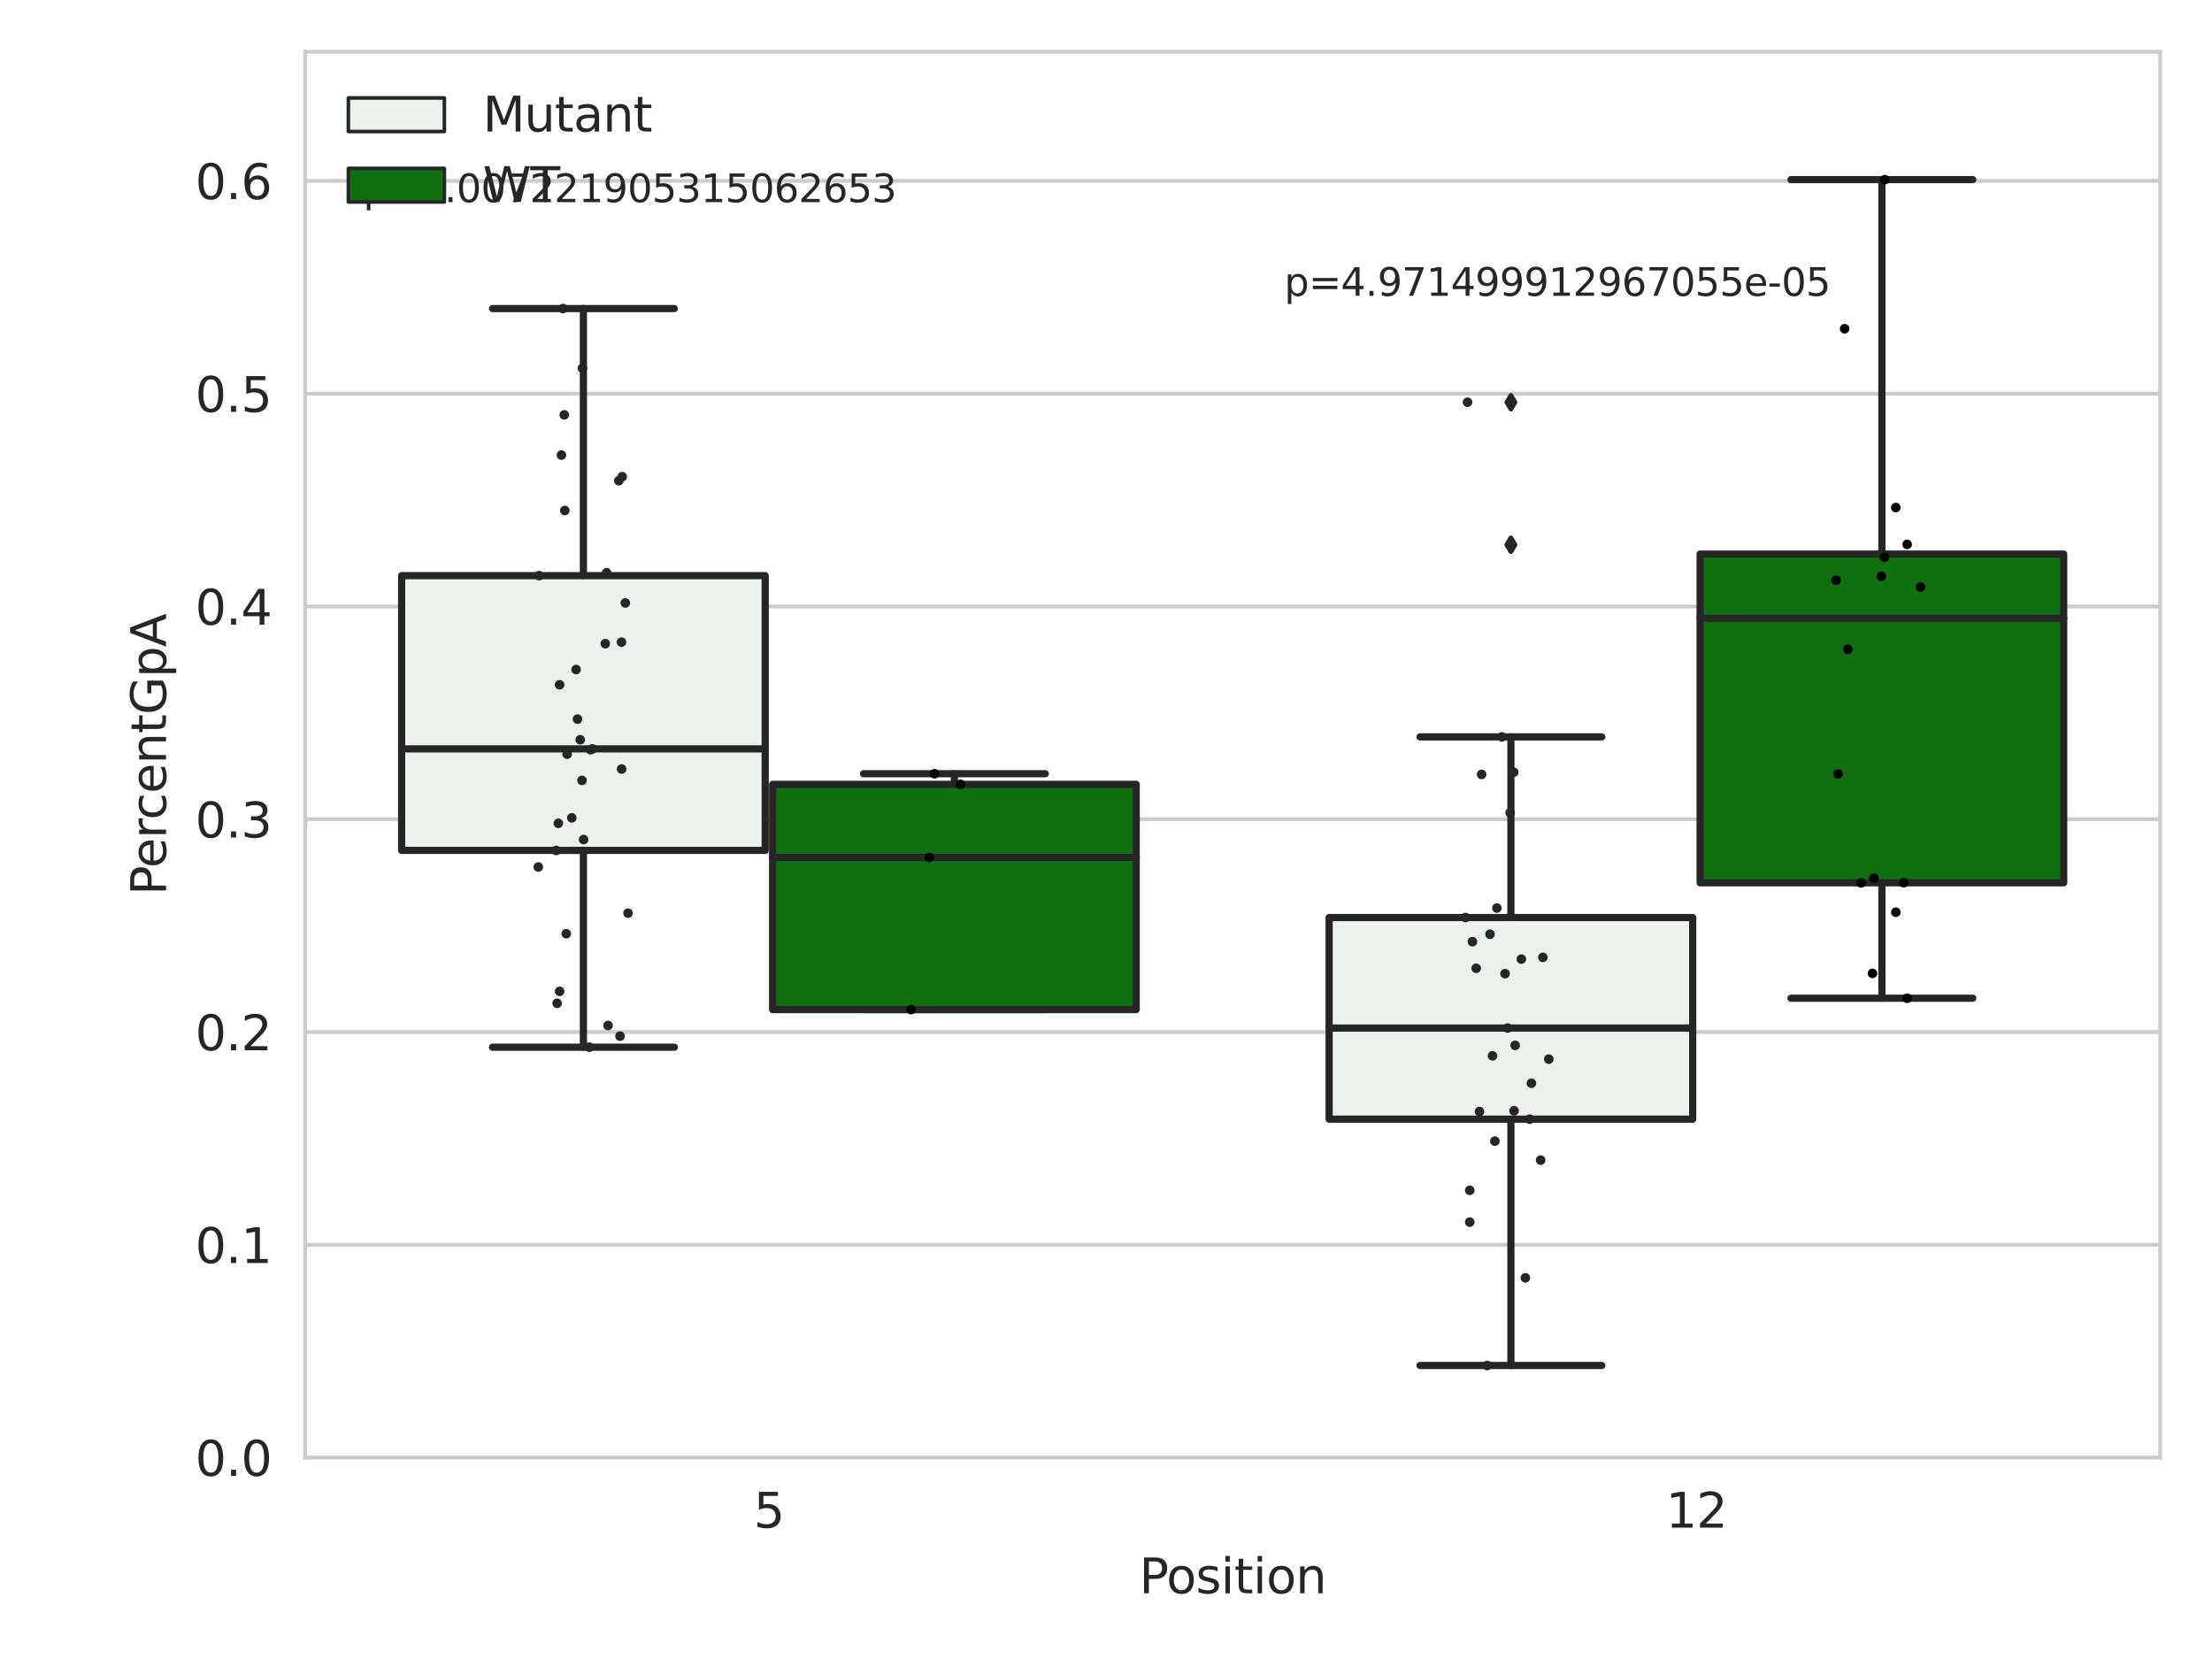 <?xml version="1.0" encoding="utf-8" standalone="no"?>
<!DOCTYPE svg PUBLIC "-//W3C//DTD SVG 1.1//EN"
  "http://www.w3.org/Graphics/SVG/1.1/DTD/svg11.dtd">
<svg xmlns:xlink="http://www.w3.org/1999/xlink" width="460.8pt" height="345.6pt" viewBox="0 0 460.8 345.6" xmlns="http://www.w3.org/2000/svg" version="1.1">
 <defs>
  <style type="text/css">*{stroke-linejoin: round; stroke-linecap: butt}</style>
 </defs>
 <g id="figure_1">
  <g id="patch_1">
   <path d="M 0 345.6 
L 460.8 345.6 
L 460.8 0 
L 0 0 
z
" style="fill: #ffffff"/>
  </g>
  <g id="axes_1">
   <g id="patch_2">
    <path d="M 63.571 303.64 
L 450 303.64 
L 450 10.8 
L 63.571 10.8 
z
" style="fill: #ffffff"/>
   </g>
   <g id="matplotlib.axis_1">
    <g id="xtick_1">
     <g id="text_1">
      <!-- 5 -->
      <g style="fill: #262626" transform="translate(156.997 318.238)scale(0.1 -0.1)">
       <defs>
        <path id="DejaVuSans-35" d="M 691 4666 
L 3169 4666 
L 3169 4134 
L 1269 4134 
L 1269 2991 
Q 1406 3038 1543 3061 
Q 1681 3084 1819 3084 
Q 2600 3084 3056 2656 
Q 3513 2228 3513 1497 
Q 3513 744 3044 326 
Q 2575 -91 1722 -91 
Q 1428 -91 1123 -41 
Q 819 9 494 109 
L 494 744 
Q 775 591 1075 516 
Q 1375 441 1709 441 
Q 2250 441 2565 725 
Q 2881 1009 2881 1497 
Q 2881 1984 2565 2268 
Q 2250 2553 1709 2553 
Q 1456 2553 1204 2497 
Q 953 2441 691 2322 
L 691 4666 
z
" transform="scale(0.016)"/>
       </defs>
       <use xlink:href="#DejaVuSans-35"/>
      </g>
     </g>
    </g>
    <g id="xtick_2">
     <g id="text_2">
      <!-- 12 -->
      <g style="fill: #262626" transform="translate(347.03 318.238)scale(0.1 -0.1)">
       <defs>
        <path id="DejaVuSans-31" d="M 794 531 
L 1825 531 
L 1825 4091 
L 703 3866 
L 703 4441 
L 1819 4666 
L 2450 4666 
L 2450 531 
L 3481 531 
L 3481 0 
L 794 0 
L 794 531 
z
" transform="scale(0.016)"/>
        <path id="DejaVuSans-32" d="M 1228 531 
L 3431 531 
L 3431 0 
L 469 0 
L 469 531 
Q 828 903 1448 1529 
Q 2069 2156 2228 2338 
Q 2531 2678 2651 2914 
Q 2772 3150 2772 3378 
Q 2772 3750 2511 3984 
Q 2250 4219 1831 4219 
Q 1534 4219 1204 4116 
Q 875 4013 500 3803 
L 500 4441 
Q 881 4594 1212 4672 
Q 1544 4750 1819 4750 
Q 2544 4750 2975 4387 
Q 3406 4025 3406 3419 
Q 3406 3131 3298 2873 
Q 3191 2616 2906 2266 
Q 2828 2175 2409 1742 
Q 1991 1309 1228 531 
z
" transform="scale(0.016)"/>
       </defs>
       <use xlink:href="#DejaVuSans-31"/>
       <use xlink:href="#DejaVuSans-32" x="63.623"/>
      </g>
     </g>
    </g>
    <g id="text_3">
     <!-- Position -->
     <g style="fill: #262626" transform="translate(237.322 331.917)scale(0.1 -0.1)">
      <defs>
       <path id="DejaVuSans-50" d="M 1259 4147 
L 1259 2394 
L 2053 2394 
Q 2494 2394 2734 2622 
Q 2975 2850 2975 3272 
Q 2975 3691 2734 3919 
Q 2494 4147 2053 4147 
L 1259 4147 
z
M 628 4666 
L 2053 4666 
Q 2838 4666 3239 4311 
Q 3641 3956 3641 3272 
Q 3641 2581 3239 2228 
Q 2838 1875 2053 1875 
L 1259 1875 
L 1259 0 
L 628 0 
L 628 4666 
z
" transform="scale(0.016)"/>
       <path id="DejaVuSans-6f" d="M 1959 3097 
Q 1497 3097 1228 2736 
Q 959 2375 959 1747 
Q 959 1119 1226 758 
Q 1494 397 1959 397 
Q 2419 397 2687 759 
Q 2956 1122 2956 1747 
Q 2956 2369 2687 2733 
Q 2419 3097 1959 3097 
z
M 1959 3584 
Q 2709 3584 3137 3096 
Q 3566 2609 3566 1747 
Q 3566 888 3137 398 
Q 2709 -91 1959 -91 
Q 1206 -91 779 398 
Q 353 888 353 1747 
Q 353 2609 779 3096 
Q 1206 3584 1959 3584 
z
" transform="scale(0.016)"/>
       <path id="DejaVuSans-73" d="M 2834 3397 
L 2834 2853 
Q 2591 2978 2328 3040 
Q 2066 3103 1784 3103 
Q 1356 3103 1142 2972 
Q 928 2841 928 2578 
Q 928 2378 1081 2264 
Q 1234 2150 1697 2047 
L 1894 2003 
Q 2506 1872 2764 1633 
Q 3022 1394 3022 966 
Q 3022 478 2636 193 
Q 2250 -91 1575 -91 
Q 1294 -91 989 -36 
Q 684 19 347 128 
L 347 722 
Q 666 556 975 473 
Q 1284 391 1588 391 
Q 1994 391 2212 530 
Q 2431 669 2431 922 
Q 2431 1156 2273 1281 
Q 2116 1406 1581 1522 
L 1381 1569 
Q 847 1681 609 1914 
Q 372 2147 372 2553 
Q 372 3047 722 3315 
Q 1072 3584 1716 3584 
Q 2034 3584 2315 3537 
Q 2597 3491 2834 3397 
z
" transform="scale(0.016)"/>
       <path id="DejaVuSans-69" d="M 603 3500 
L 1178 3500 
L 1178 0 
L 603 0 
L 603 3500 
z
M 603 4863 
L 1178 4863 
L 1178 4134 
L 603 4134 
L 603 4863 
z
" transform="scale(0.016)"/>
       <path id="DejaVuSans-74" d="M 1172 4494 
L 1172 3500 
L 2356 3500 
L 2356 3053 
L 1172 3053 
L 1172 1153 
Q 1172 725 1289 603 
Q 1406 481 1766 481 
L 2356 481 
L 2356 0 
L 1766 0 
Q 1100 0 847 248 
Q 594 497 594 1153 
L 594 3053 
L 172 3053 
L 172 3500 
L 594 3500 
L 594 4494 
L 1172 4494 
z
" transform="scale(0.016)"/>
       <path id="DejaVuSans-6e" d="M 3513 2113 
L 3513 0 
L 2938 0 
L 2938 2094 
Q 2938 2591 2744 2837 
Q 2550 3084 2163 3084 
Q 1697 3084 1428 2787 
Q 1159 2491 1159 1978 
L 1159 0 
L 581 0 
L 581 3500 
L 1159 3500 
L 1159 2956 
Q 1366 3272 1645 3428 
Q 1925 3584 2291 3584 
Q 2894 3584 3203 3211 
Q 3513 2838 3513 2113 
z
" transform="scale(0.016)"/>
      </defs>
      <use xlink:href="#DejaVuSans-50"/>
      <use xlink:href="#DejaVuSans-6f" x="56.678"/>
      <use xlink:href="#DejaVuSans-73" x="117.859"/>
      <use xlink:href="#DejaVuSans-69" x="169.959"/>
      <use xlink:href="#DejaVuSans-74" x="197.742"/>
      <use xlink:href="#DejaVuSans-69" x="236.951"/>
      <use xlink:href="#DejaVuSans-6f" x="264.734"/>
      <use xlink:href="#DejaVuSans-6e" x="325.916"/>
     </g>
    </g>
   </g>
   <g id="matplotlib.axis_2">
    <g id="ytick_1">
     <g id="line2d_1">
      <path d="M 63.571 303.64 
L 450 303.64 
" clip-path="url(#p3fae389d1c)" style="fill: none; stroke: #cccccc; stroke-width: 0.8; stroke-linecap: round"/>
     </g>
     <g id="text_4">
      <!-- 0.0 -->
      <g style="fill: #262626" transform="translate(40.668 307.439)scale(0.1 -0.1)">
       <defs>
        <path id="DejaVuSans-30" d="M 2034 4250 
Q 1547 4250 1301 3770 
Q 1056 3291 1056 2328 
Q 1056 1369 1301 889 
Q 1547 409 2034 409 
Q 2525 409 2770 889 
Q 3016 1369 3016 2328 
Q 3016 3291 2770 3770 
Q 2525 4250 2034 4250 
z
M 2034 4750 
Q 2819 4750 3233 4129 
Q 3647 3509 3647 2328 
Q 3647 1150 3233 529 
Q 2819 -91 2034 -91 
Q 1250 -91 836 529 
Q 422 1150 422 2328 
Q 422 3509 836 4129 
Q 1250 4750 2034 4750 
z
" transform="scale(0.016)"/>
        <path id="DejaVuSans-2e" d="M 684 794 
L 1344 794 
L 1344 0 
L 684 0 
L 684 794 
z
" transform="scale(0.016)"/>
       </defs>
       <use xlink:href="#DejaVuSans-30"/>
       <use xlink:href="#DejaVuSans-2e" x="63.623"/>
       <use xlink:href="#DejaVuSans-30" x="95.41"/>
      </g>
     </g>
    </g>
    <g id="ytick_2">
     <g id="line2d_2">
      <path d="M 63.571 259.314 
L 450 259.314 
" clip-path="url(#p3fae389d1c)" style="fill: none; stroke: #cccccc; stroke-width: 0.8; stroke-linecap: round"/>
     </g>
     <g id="text_5">
      <!-- 0.1 -->
      <g style="fill: #262626" transform="translate(40.668 263.113)scale(0.1 -0.1)">
       <use xlink:href="#DejaVuSans-30"/>
       <use xlink:href="#DejaVuSans-2e" x="63.623"/>
       <use xlink:href="#DejaVuSans-31" x="95.41"/>
      </g>
     </g>
    </g>
    <g id="ytick_3">
     <g id="line2d_3">
      <path d="M 63.571 214.988 
L 450 214.988 
" clip-path="url(#p3fae389d1c)" style="fill: none; stroke: #cccccc; stroke-width: 0.8; stroke-linecap: round"/>
     </g>
     <g id="text_6">
      <!-- 0.2 -->
      <g style="fill: #262626" transform="translate(40.668 218.787)scale(0.1 -0.1)">
       <use xlink:href="#DejaVuSans-30"/>
       <use xlink:href="#DejaVuSans-2e" x="63.623"/>
       <use xlink:href="#DejaVuSans-32" x="95.41"/>
      </g>
     </g>
    </g>
    <g id="ytick_4">
     <g id="line2d_4">
      <path d="M 63.571 170.662 
L 450 170.662 
" clip-path="url(#p3fae389d1c)" style="fill: none; stroke: #cccccc; stroke-width: 0.8; stroke-linecap: round"/>
     </g>
     <g id="text_7">
      <!-- 0.3 -->
      <g style="fill: #262626" transform="translate(40.668 174.461)scale(0.1 -0.1)">
       <defs>
        <path id="DejaVuSans-33" d="M 2597 2516 
Q 3050 2419 3304 2112 
Q 3559 1806 3559 1356 
Q 3559 666 3084 287 
Q 2609 -91 1734 -91 
Q 1441 -91 1130 -33 
Q 819 25 488 141 
L 488 750 
Q 750 597 1062 519 
Q 1375 441 1716 441 
Q 2309 441 2620 675 
Q 2931 909 2931 1356 
Q 2931 1769 2642 2001 
Q 2353 2234 1838 2234 
L 1294 2234 
L 1294 2753 
L 1863 2753 
Q 2328 2753 2575 2939 
Q 2822 3125 2822 3475 
Q 2822 3834 2567 4026 
Q 2313 4219 1838 4219 
Q 1578 4219 1281 4162 
Q 984 4106 628 3988 
L 628 4550 
Q 988 4650 1302 4700 
Q 1616 4750 1894 4750 
Q 2613 4750 3031 4423 
Q 3450 4097 3450 3541 
Q 3450 3153 3228 2886 
Q 3006 2619 2597 2516 
z
" transform="scale(0.016)"/>
       </defs>
       <use xlink:href="#DejaVuSans-30"/>
       <use xlink:href="#DejaVuSans-2e" x="63.623"/>
       <use xlink:href="#DejaVuSans-33" x="95.41"/>
      </g>
     </g>
    </g>
    <g id="ytick_5">
     <g id="line2d_5">
      <path d="M 63.571 126.336 
L 450 126.336 
" clip-path="url(#p3fae389d1c)" style="fill: none; stroke: #cccccc; stroke-width: 0.8; stroke-linecap: round"/>
     </g>
     <g id="text_8">
      <!-- 0.4 -->
      <g style="fill: #262626" transform="translate(40.668 130.135)scale(0.1 -0.1)">
       <defs>
        <path id="DejaVuSans-34" d="M 2419 4116 
L 825 1625 
L 2419 1625 
L 2419 4116 
z
M 2253 4666 
L 3047 4666 
L 3047 1625 
L 3713 1625 
L 3713 1100 
L 3047 1100 
L 3047 0 
L 2419 0 
L 2419 1100 
L 313 1100 
L 313 1709 
L 2253 4666 
z
" transform="scale(0.016)"/>
       </defs>
       <use xlink:href="#DejaVuSans-30"/>
       <use xlink:href="#DejaVuSans-2e" x="63.623"/>
       <use xlink:href="#DejaVuSans-34" x="95.41"/>
      </g>
     </g>
    </g>
    <g id="ytick_6">
     <g id="line2d_6">
      <path d="M 63.571 82.01 
L 450 82.01 
" clip-path="url(#p3fae389d1c)" style="fill: none; stroke: #cccccc; stroke-width: 0.8; stroke-linecap: round"/>
     </g>
     <g id="text_9">
      <!-- 0.5 -->
      <g style="fill: #262626" transform="translate(40.668 85.809)scale(0.1 -0.1)">
       <use xlink:href="#DejaVuSans-30"/>
       <use xlink:href="#DejaVuSans-2e" x="63.623"/>
       <use xlink:href="#DejaVuSans-35" x="95.41"/>
      </g>
     </g>
    </g>
    <g id="ytick_7">
     <g id="line2d_7">
      <path d="M 63.571 37.683 
L 450 37.683 
" clip-path="url(#p3fae389d1c)" style="fill: none; stroke: #cccccc; stroke-width: 0.8; stroke-linecap: round"/>
     </g>
     <g id="text_10">
      <!-- 0.6 -->
      <g style="fill: #262626" transform="translate(40.668 41.483)scale(0.1 -0.1)">
       <defs>
        <path id="DejaVuSans-36" d="M 2113 2584 
Q 1688 2584 1439 2293 
Q 1191 2003 1191 1497 
Q 1191 994 1439 701 
Q 1688 409 2113 409 
Q 2538 409 2786 701 
Q 3034 994 3034 1497 
Q 3034 2003 2786 2293 
Q 2538 2584 2113 2584 
z
M 3366 4563 
L 3366 3988 
Q 3128 4100 2886 4159 
Q 2644 4219 2406 4219 
Q 1781 4219 1451 3797 
Q 1122 3375 1075 2522 
Q 1259 2794 1537 2939 
Q 1816 3084 2150 3084 
Q 2853 3084 3261 2657 
Q 3669 2231 3669 1497 
Q 3669 778 3244 343 
Q 2819 -91 2113 -91 
Q 1303 -91 875 529 
Q 447 1150 447 2328 
Q 447 3434 972 4092 
Q 1497 4750 2381 4750 
Q 2619 4750 2861 4703 
Q 3103 4656 3366 4563 
z
" transform="scale(0.016)"/>
       </defs>
       <use xlink:href="#DejaVuSans-30"/>
       <use xlink:href="#DejaVuSans-2e" x="63.623"/>
       <use xlink:href="#DejaVuSans-36" x="95.41"/>
      </g>
     </g>
    </g>
    <g id="text_11">
     <!-- PercentGpA -->
     <g style="fill: #262626" transform="translate(34.588 186.497)rotate(-90)scale(0.1 -0.1)">
      <defs>
       <path id="DejaVuSans-65" d="M 3597 1894 
L 3597 1613 
L 953 1613 
Q 991 1019 1311 708 
Q 1631 397 2203 397 
Q 2534 397 2845 478 
Q 3156 559 3463 722 
L 3463 178 
Q 3153 47 2828 -22 
Q 2503 -91 2169 -91 
Q 1331 -91 842 396 
Q 353 884 353 1716 
Q 353 2575 817 3079 
Q 1281 3584 2069 3584 
Q 2775 3584 3186 3129 
Q 3597 2675 3597 1894 
z
M 3022 2063 
Q 3016 2534 2758 2815 
Q 2500 3097 2075 3097 
Q 1594 3097 1305 2825 
Q 1016 2553 972 2059 
L 3022 2063 
z
" transform="scale(0.016)"/>
       <path id="DejaVuSans-72" d="M 2631 2963 
Q 2534 3019 2420 3045 
Q 2306 3072 2169 3072 
Q 1681 3072 1420 2755 
Q 1159 2438 1159 1844 
L 1159 0 
L 581 0 
L 581 3500 
L 1159 3500 
L 1159 2956 
Q 1341 3275 1631 3429 
Q 1922 3584 2338 3584 
Q 2397 3584 2469 3576 
Q 2541 3569 2628 3553 
L 2631 2963 
z
" transform="scale(0.016)"/>
       <path id="DejaVuSans-63" d="M 3122 3366 
L 3122 2828 
Q 2878 2963 2633 3030 
Q 2388 3097 2138 3097 
Q 1578 3097 1268 2742 
Q 959 2388 959 1747 
Q 959 1106 1268 751 
Q 1578 397 2138 397 
Q 2388 397 2633 464 
Q 2878 531 3122 666 
L 3122 134 
Q 2881 22 2623 -34 
Q 2366 -91 2075 -91 
Q 1284 -91 818 406 
Q 353 903 353 1747 
Q 353 2603 823 3093 
Q 1294 3584 2113 3584 
Q 2378 3584 2631 3529 
Q 2884 3475 3122 3366 
z
" transform="scale(0.016)"/>
       <path id="DejaVuSans-47" d="M 3809 666 
L 3809 1919 
L 2778 1919 
L 2778 2438 
L 4434 2438 
L 4434 434 
Q 4069 175 3628 42 
Q 3188 -91 2688 -91 
Q 1594 -91 976 548 
Q 359 1188 359 2328 
Q 359 3472 976 4111 
Q 1594 4750 2688 4750 
Q 3144 4750 3555 4637 
Q 3966 4525 4313 4306 
L 4313 3634 
Q 3963 3931 3569 4081 
Q 3175 4231 2741 4231 
Q 1884 4231 1454 3753 
Q 1025 3275 1025 2328 
Q 1025 1384 1454 906 
Q 1884 428 2741 428 
Q 3075 428 3337 486 
Q 3600 544 3809 666 
z
" transform="scale(0.016)"/>
       <path id="DejaVuSans-70" d="M 1159 525 
L 1159 -1331 
L 581 -1331 
L 581 3500 
L 1159 3500 
L 1159 2969 
Q 1341 3281 1617 3432 
Q 1894 3584 2278 3584 
Q 2916 3584 3314 3078 
Q 3713 2572 3713 1747 
Q 3713 922 3314 415 
Q 2916 -91 2278 -91 
Q 1894 -91 1617 61 
Q 1341 213 1159 525 
z
M 3116 1747 
Q 3116 2381 2855 2742 
Q 2594 3103 2138 3103 
Q 1681 3103 1420 2742 
Q 1159 2381 1159 1747 
Q 1159 1113 1420 752 
Q 1681 391 2138 391 
Q 2594 391 2855 752 
Q 3116 1113 3116 1747 
z
" transform="scale(0.016)"/>
       <path id="DejaVuSans-41" d="M 2188 4044 
L 1331 1722 
L 3047 1722 
L 2188 4044 
z
M 1831 4666 
L 2547 4666 
L 4325 0 
L 3669 0 
L 3244 1197 
L 1141 1197 
L 716 0 
L 50 0 
L 1831 4666 
z
" transform="scale(0.016)"/>
      </defs>
      <use xlink:href="#DejaVuSans-50"/>
      <use xlink:href="#DejaVuSans-65" x="56.678"/>
      <use xlink:href="#DejaVuSans-72" x="118.201"/>
      <use xlink:href="#DejaVuSans-63" x="157.064"/>
      <use xlink:href="#DejaVuSans-65" x="212.045"/>
      <use xlink:href="#DejaVuSans-6e" x="273.568"/>
      <use xlink:href="#DejaVuSans-74" x="336.947"/>
      <use xlink:href="#DejaVuSans-47" x="376.156"/>
      <use xlink:href="#DejaVuSans-70" x="453.646"/>
      <use xlink:href="#DejaVuSans-41" x="517.123"/>
     </g>
    </g>
   </g>
   <g id="patch_3">
    <path d="M 83.666 177.161 
L 159.406 177.161 
L 159.406 119.913 
L 83.666 119.913 
L 83.666 177.161 
z
" clip-path="url(#p3fae389d1c)" style="fill: #ecf2ec; stroke: #262626; stroke-width: 1.5; stroke-linejoin: miter"/>
   </g>
   <g id="patch_4">
    <path d="M 160.951 210.322 
L 236.691 210.322 
L 236.691 163.391 
L 160.951 163.391 
L 160.951 210.322 
z
" clip-path="url(#p3fae389d1c)" style="fill: #107010; stroke: #262626; stroke-width: 1.5; stroke-linejoin: miter"/>
   </g>
   <g id="patch_5">
    <path d="M 276.88 233.141 
L 352.62 233.141 
L 352.62 191.141 
L 276.88 191.141 
L 276.88 233.141 
z
" clip-path="url(#p3fae389d1c)" style="fill: #ecf2ec; stroke: #262626; stroke-width: 1.5; stroke-linejoin: miter"/>
   </g>
   <g id="patch_6">
    <path d="M 354.166 183.903 
L 429.906 183.903 
L 429.906 115.416 
L 354.166 115.416 
L 354.166 183.903 
z
" clip-path="url(#p3fae389d1c)" style="fill: #107010; stroke: #262626; stroke-width: 1.5; stroke-linejoin: miter"/>
   </g>
   <g id="patch_7">
    <path d="M 160.178 303.64 
L 160.178 303.64 
L 160.178 303.64 
L 160.178 303.64 
z
" clip-path="url(#p3fae389d1c)" style="fill: #ecf2ec; stroke: #262626; stroke-width: 0.75; stroke-linejoin: miter"/>
   </g>
   <g id="patch_8">
    <path d="M 160.178 303.64 
L 160.178 303.64 
L 160.178 303.64 
L 160.178 303.64 
z
" clip-path="url(#p3fae389d1c)" style="fill: #107010; stroke: #262626; stroke-width: 0.75; stroke-linejoin: miter"/>
   </g>
   <g id="PathCollection_1"/>
   <g id="PathCollection_2"/>
   <g id="line2d_8">
    <path d="M 121.536 177.161 
L 121.536 218.152 
" clip-path="url(#p3fae389d1c)" style="fill: none; stroke: #262626; stroke-width: 1.5; stroke-linecap: round"/>
   </g>
   <g id="line2d_9">
    <path d="M 121.536 119.913 
L 121.536 64.276 
" clip-path="url(#p3fae389d1c)" style="fill: none; stroke: #262626; stroke-width: 1.5; stroke-linecap: round"/>
   </g>
   <g id="line2d_10">
    <path d="M 102.601 218.152 
L 140.471 218.152 
" clip-path="url(#p3fae389d1c)" style="fill: none; stroke: #262626; stroke-width: 1.5; stroke-linecap: round"/>
   </g>
   <g id="line2d_11">
    <path d="M 102.601 64.276 
L 140.471 64.276 
" clip-path="url(#p3fae389d1c)" style="fill: none; stroke: #262626; stroke-width: 1.5; stroke-linecap: round"/>
   </g>
   <g id="line2d_12"/>
   <g id="line2d_13">
    <path d="M 198.821 210.322 
L 198.821 210.322 
" clip-path="url(#p3fae389d1c)" style="fill: none; stroke: #262626; stroke-width: 1.5; stroke-linecap: round"/>
   </g>
   <g id="line2d_14">
    <path d="M 198.821 163.391 
L 198.821 161.185 
" clip-path="url(#p3fae389d1c)" style="fill: none; stroke: #262626; stroke-width: 1.5; stroke-linecap: round"/>
   </g>
   <g id="line2d_15">
    <path d="M 179.886 210.322 
L 217.756 210.322 
" clip-path="url(#p3fae389d1c)" style="fill: none; stroke: #262626; stroke-width: 1.5; stroke-linecap: round"/>
   </g>
   <g id="line2d_16">
    <path d="M 179.886 161.185 
L 217.756 161.185 
" clip-path="url(#p3fae389d1c)" style="fill: none; stroke: #262626; stroke-width: 1.5; stroke-linecap: round"/>
   </g>
   <g id="line2d_17">
    <defs>
     <path id="m53e7a85fe5" d="M -0 1.414 
L 0.849 0 
L 0 -1.414 
L -0.849 -0 
z
" style="stroke: #262626; stroke-linejoin: miter"/>
    </defs>
    <g clip-path="url(#p3fae389d1c)">
     <use xlink:href="#m53e7a85fe5" x="198.821" y="383.862" style="fill: #262626; stroke: #262626; stroke-linejoin: miter"/>
    </g>
   </g>
   <g id="line2d_18">
    <path d="M 314.75 233.141 
L 314.75 284.457 
" clip-path="url(#p3fae389d1c)" style="fill: none; stroke: #262626; stroke-width: 1.5; stroke-linecap: round"/>
   </g>
   <g id="line2d_19">
    <path d="M 314.75 191.141 
L 314.75 153.505 
" clip-path="url(#p3fae389d1c)" style="fill: none; stroke: #262626; stroke-width: 1.5; stroke-linecap: round"/>
   </g>
   <g id="line2d_20">
    <path d="M 295.815 284.457 
L 333.685 284.457 
" clip-path="url(#p3fae389d1c)" style="fill: none; stroke: #262626; stroke-width: 1.5; stroke-linecap: round"/>
   </g>
   <g id="line2d_21">
    <path d="M 295.815 153.505 
L 333.685 153.505 
" clip-path="url(#p3fae389d1c)" style="fill: none; stroke: #262626; stroke-width: 1.5; stroke-linecap: round"/>
   </g>
   <g id="line2d_22">
    <g clip-path="url(#p3fae389d1c)">
     <use xlink:href="#m53e7a85fe5" x="314.75" y="328.4" style="fill: #262626; stroke: #262626; stroke-linejoin: miter"/>
     <use xlink:href="#m53e7a85fe5" x="314.75" y="113.479" style="fill: #262626; stroke: #262626; stroke-linejoin: miter"/>
     <use xlink:href="#m53e7a85fe5" x="314.75" y="83.79" style="fill: #262626; stroke: #262626; stroke-linejoin: miter"/>
    </g>
   </g>
   <g id="line2d_23">
    <path d="M 392.036 183.903 
L 392.036 207.95 
" clip-path="url(#p3fae389d1c)" style="fill: none; stroke: #262626; stroke-width: 1.5; stroke-linecap: round"/>
   </g>
   <g id="line2d_24">
    <path d="M 392.036 115.416 
L 392.036 37.422 
" clip-path="url(#p3fae389d1c)" style="fill: none; stroke: #262626; stroke-width: 1.5; stroke-linecap: round"/>
   </g>
   <g id="line2d_25">
    <path d="M 373.101 207.95 
L 410.971 207.95 
" clip-path="url(#p3fae389d1c)" style="fill: none; stroke: #262626; stroke-width: 1.5; stroke-linecap: round"/>
   </g>
   <g id="line2d_26">
    <path d="M 373.101 37.422 
L 410.971 37.422 
" clip-path="url(#p3fae389d1c)" style="fill: none; stroke: #262626; stroke-width: 1.5; stroke-linecap: round"/>
   </g>
   <g id="line2d_27"/>
   <g id="line2d_28">
    <path d="M 83.666 156.006 
L 159.406 156.006 
" clip-path="url(#p3fae389d1c)" style="fill: none; stroke: #262626; stroke-width: 1.5; stroke-linecap: round"/>
   </g>
   <g id="line2d_29">
    <path d="M 160.951 178.612 
L 236.691 178.612 
" clip-path="url(#p3fae389d1c)" style="fill: none; stroke: #262626; stroke-width: 1.5; stroke-linecap: round"/>
   </g>
   <g id="line2d_30">
    <path d="M 276.88 214.161 
L 352.62 214.161 
" clip-path="url(#p3fae389d1c)" style="fill: none; stroke: #262626; stroke-width: 1.5; stroke-linecap: round"/>
   </g>
   <g id="line2d_31">
    <path d="M 354.166 128.774 
L 429.906 128.774 
" clip-path="url(#p3fae389d1c)" style="fill: none; stroke: #262626; stroke-width: 1.5; stroke-linecap: round"/>
   </g>
   <g id="patch_9">
    <path d="M 63.571 303.64 
L 63.571 10.8 
" style="fill: none; stroke: #cccccc; stroke-width: 0.8; stroke-linejoin: miter; stroke-linecap: square"/>
   </g>
   <g id="patch_10">
    <path d="M 450 303.64 
L 450 10.8 
" style="fill: none; stroke: #cccccc; stroke-width: 0.8; stroke-linejoin: miter; stroke-linecap: square"/>
   </g>
   <g id="patch_11">
    <path d="M 63.571 303.64 
L 450 303.64 
" style="fill: none; stroke: #cccccc; stroke-width: 0.8; stroke-linejoin: miter; stroke-linecap: square"/>
   </g>
   <g id="patch_12">
    <path d="M 63.571 10.8 
L 450 10.8 
" style="fill: none; stroke: #cccccc; stroke-width: 0.8; stroke-linejoin: miter; stroke-linecap: square"/>
   </g>
   <g id="PathCollection_3">
    <defs>
     <path id="C0_0_143152ae25" d="M 0 1 
C 0.265 1 0.52 0.895 0.707 0.707 
C 0.895 0.52 1 0.265 1 -0 
C 1 -0.265 0.895 -0.52 0.707 -0.707 
C 0.52 -0.895 0.265 -1 0 -1 
C -0.265 -1 -0.52 -0.895 -0.707 -0.707 
C -0.895 -0.52 -1 -0.265 -1 0 
C -1 0.265 -0.895 0.52 -0.707 0.707 
C -0.52 0.895 -0.265 1 0 1 
z
"/>
    </defs>
    <g clip-path="url(#p3fae389d1c)">
     <use xlink:href="#C0_0_143152ae25" x="112.297" y="119.913" style="fill: #262626"/>
    </g>
    <g clip-path="url(#p3fae389d1c)">
     <use xlink:href="#C0_0_143152ae25" x="116.569" y="142.653" style="fill: #262626"/>
    </g>
    <g clip-path="url(#p3fae389d1c)">
     <use xlink:href="#C0_0_143152ae25" x="117.662" y="106.345" style="fill: #262626"/>
    </g>
    <g clip-path="url(#p3fae389d1c)">
     <use xlink:href="#C0_0_143152ae25" x="121.238" y="162.567" style="fill: #262626"/>
    </g>
    <g clip-path="url(#p3fae389d1c)">
     <use xlink:href="#C0_0_143152ae25" x="123.024" y="156.187" style="fill: #262626"/>
    </g>
    <g clip-path="url(#p3fae389d1c)">
     <use xlink:href="#C0_0_143152ae25" x="129.497" y="160.202" style="fill: #262626"/>
    </g>
    <g clip-path="url(#p3fae389d1c)">
     <use xlink:href="#C0_0_143152ae25" x="126.089" y="134.09" style="fill: #262626"/>
    </g>
    <g clip-path="url(#p3fae389d1c)">
     <use xlink:href="#C0_0_143152ae25" x="116.068" y="209.008" style="fill: #262626"/>
    </g>
    <g clip-path="url(#p3fae389d1c)">
     <use xlink:href="#C0_0_143152ae25" x="116.96" y="94.804" style="fill: #262626"/>
    </g>
    <g clip-path="url(#p3fae389d1c)">
     <use xlink:href="#C0_0_143152ae25" x="130.273" y="125.609" style="fill: #262626"/>
    </g>
    <g clip-path="url(#p3fae389d1c)">
     <use xlink:href="#C0_0_143152ae25" x="116.58" y="206.52" style="fill: #262626"/>
    </g>
    <g clip-path="url(#p3fae389d1c)">
     <use xlink:href="#C0_0_143152ae25" x="117.551" y="86.42" style="fill: #262626"/>
    </g>
    <g clip-path="url(#p3fae389d1c)">
     <use xlink:href="#C0_0_143152ae25" x="120.873" y="154.103" style="fill: #262626"/>
    </g>
    <g clip-path="url(#p3fae389d1c)">
     <use xlink:href="#C0_0_143152ae25" x="112.143" y="180.611" style="fill: #262626"/>
    </g>
    <g clip-path="url(#p3fae389d1c)">
     <use xlink:href="#C0_0_143152ae25" x="121.576" y="174.892" style="fill: #262626"/>
    </g>
    <g clip-path="url(#p3fae389d1c)">
     <use xlink:href="#C0_0_143152ae25" x="126.362" y="119.307" style="fill: #262626"/>
    </g>
    <g clip-path="url(#p3fae389d1c)">
     <use xlink:href="#C0_0_143152ae25" x="120.303" y="149.807" style="fill: #262626"/>
    </g>
    <g clip-path="url(#p3fae389d1c)">
     <use xlink:href="#C0_0_143152ae25" x="119.119" y="170.377" style="fill: #262626"/>
    </g>
    <g clip-path="url(#p3fae389d1c)">
     <use xlink:href="#C0_0_143152ae25" x="120.01" y="139.478" style="fill: #262626"/>
    </g>
    <g clip-path="url(#p3fae389d1c)">
     <use xlink:href="#C0_0_143152ae25" x="129.464" y="133.771" style="fill: #262626"/>
    </g>
    <g clip-path="url(#p3fae389d1c)">
     <use xlink:href="#C0_0_143152ae25" x="121.326" y="76.699" style="fill: #262626"/>
    </g>
    <g clip-path="url(#p3fae389d1c)">
     <use xlink:href="#C0_0_143152ae25" x="129.161" y="215.852" style="fill: #262626"/>
    </g>
    <g clip-path="url(#p3fae389d1c)">
     <use xlink:href="#C0_0_143152ae25" x="128.909" y="100.128" style="fill: #262626"/>
    </g>
    <g clip-path="url(#p3fae389d1c)">
     <use xlink:href="#C0_0_143152ae25" x="126.668" y="213.626" style="fill: #262626"/>
    </g>
    <g clip-path="url(#p3fae389d1c)">
     <use xlink:href="#C0_0_143152ae25" x="116.313" y="171.513" style="fill: #262626"/>
    </g>
    <g clip-path="url(#p3fae389d1c)">
     <use xlink:href="#C0_0_143152ae25" x="130.832" y="190.229" style="fill: #262626"/>
    </g>
    <g clip-path="url(#p3fae389d1c)">
     <use xlink:href="#C0_0_143152ae25" x="115.884" y="177.161" style="fill: #262626"/>
    </g>
    <g clip-path="url(#p3fae389d1c)">
     <use xlink:href="#C0_0_143152ae25" x="117.957" y="194.509" style="fill: #262626"/>
    </g>
    <g clip-path="url(#p3fae389d1c)">
     <use xlink:href="#C0_0_143152ae25" x="123.399" y="156.006" style="fill: #262626"/>
    </g>
    <g clip-path="url(#p3fae389d1c)">
     <use xlink:href="#C0_0_143152ae25" x="117.273" y="64.276" style="fill: #262626"/>
    </g>
    <g clip-path="url(#p3fae389d1c)">
     <use xlink:href="#C0_0_143152ae25" x="122.767" y="218.152" style="fill: #262626"/>
    </g>
    <g clip-path="url(#p3fae389d1c)">
     <use xlink:href="#C0_0_143152ae25" x="129.619" y="99.307" style="fill: #262626"/>
    </g>
    <g clip-path="url(#p3fae389d1c)">
     <use xlink:href="#C0_0_143152ae25" x="118.147" y="157.108" style="fill: #262626"/>
    </g>
   </g>
   <g id="PathCollection_4">
    <defs>
     <path id="C1_0_345542eef2" d="M 0 1 
C 0.265 1 0.52 0.895 0.707 0.707 
C 0.895 0.52 1 0.265 1 -0 
C 1 -0.265 0.895 -0.52 0.707 -0.707 
C 0.52 -0.895 0.265 -1 0 -1 
C -0.265 -1 -0.52 -0.895 -0.707 -0.707 
C -0.895 -0.52 -1 -0.265 -1 0 
C -1 0.265 -0.895 0.52 -0.707 0.707 
C -0.52 0.895 -0.265 1 0 1 
z
"/>
    </defs>
    <g clip-path="url(#p3fae389d1c)">
     <use xlink:href="#C1_0_345542eef2" x="193.584" y="178.612"/>
    </g>
    <g clip-path="url(#p3fae389d1c)">
     <use xlink:href="#C1_0_345542eef2" x="194.677" y="161.185"/>
    </g>
    <g clip-path="url(#p3fae389d1c)">
     <use xlink:href="#C1_0_345542eef2" x="200.069" y="163.391"/>
    </g>
    <g clip-path="url(#p3fae389d1c)">
     <use xlink:href="#C1_0_345542eef2" x="189.796" y="210.322"/>
    </g>
    <g clip-path="url(#p3fae389d1c)">
     <use xlink:href="#C1_0_345542eef2" x="199.189" y="383.862"/>
    </g>
   </g>
   <g id="PathCollection_5">
    <defs>
     <path id="C2_0_9f4c3c5d15" d="M 0 1 
C 0.265 1 0.52 0.895 0.707 0.707 
C 0.895 0.52 1 0.265 1 -0 
C 1 -0.265 0.895 -0.52 0.707 -0.707 
C 0.52 -0.895 0.265 -1 0 -1 
C -0.265 -1 -0.52 -0.895 -0.707 -0.707 
C -0.895 -0.52 -1 -0.265 -1 0 
C -1 0.265 -0.895 0.52 -0.707 0.707 
C -0.52 0.895 -0.265 1 0 1 
z
"/>
    </defs>
    <g clip-path="url(#p3fae389d1c)">
     <use xlink:href="#C2_0_9f4c3c5d15" x="306.733" y="196.167" style="fill: #262626"/>
    </g>
    <g clip-path="url(#p3fae389d1c)">
     <use xlink:href="#C2_0_9f4c3c5d15" x="309.816" y="284.457" style="fill: #262626"/>
    </g>
    <g clip-path="url(#p3fae389d1c)">
     <use xlink:href="#C2_0_9f4c3c5d15" x="314.586" y="169.319" style="fill: #262626"/>
    </g>
    <g clip-path="url(#p3fae389d1c)">
     <use xlink:href="#C2_0_9f4c3c5d15" x="312.867" y="153.505" style="fill: #262626"/>
    </g>
    <g clip-path="url(#p3fae389d1c)">
     <use xlink:href="#C2_0_9f4c3c5d15" x="306.174" y="254.597" style="fill: #262626"/>
    </g>
    <g clip-path="url(#p3fae389d1c)">
     <use xlink:href="#C2_0_9f4c3c5d15" x="307.585" y="328.4" style="fill: #262626"/>
    </g>
    <g clip-path="url(#p3fae389d1c)">
     <use xlink:href="#C2_0_9f4c3c5d15" x="316.928" y="199.799" style="fill: #262626"/>
    </g>
    <g clip-path="url(#p3fae389d1c)">
     <use xlink:href="#C2_0_9f4c3c5d15" x="313.528" y="202.835" style="fill: #262626"/>
    </g>
    <g clip-path="url(#p3fae389d1c)">
     <use xlink:href="#C2_0_9f4c3c5d15" x="315.347" y="160.866" style="fill: #262626"/>
    </g>
    <g clip-path="url(#p3fae389d1c)">
     <use xlink:href="#C2_0_9f4c3c5d15" x="308.644" y="161.327" style="fill: #262626"/>
    </g>
    <g clip-path="url(#p3fae389d1c)">
     <use xlink:href="#C2_0_9f4c3c5d15" x="306.176" y="247.963" style="fill: #262626"/>
    </g>
    <g clip-path="url(#p3fae389d1c)">
     <use xlink:href="#C2_0_9f4c3c5d15" x="315.627" y="217.769" style="fill: #262626"/>
    </g>
    <g clip-path="url(#p3fae389d1c)">
     <use xlink:href="#C2_0_9f4c3c5d15" x="310.393" y="194.611" style="fill: #262626"/>
    </g>
    <g clip-path="url(#p3fae389d1c)">
     <use xlink:href="#C2_0_9f4c3c5d15" x="319.016" y="225.661" style="fill: #262626"/>
    </g>
    <g clip-path="url(#p3fae389d1c)">
     <use xlink:href="#C2_0_9f4c3c5d15" x="320.94" y="241.68" style="fill: #262626"/>
    </g>
    <g clip-path="url(#p3fae389d1c)">
     <use xlink:href="#C2_0_9f4c3c5d15" x="321.406" y="199.434" style="fill: #262626"/>
    </g>
    <g clip-path="url(#p3fae389d1c)">
     <use xlink:href="#C2_0_9f4c3c5d15" x="310.921" y="219.946" style="fill: #262626"/>
    </g>
    <g clip-path="url(#p3fae389d1c)">
     <use xlink:href="#C2_0_9f4c3c5d15" x="311.83" y="189.167" style="fill: #262626"/>
    </g>
    <g clip-path="url(#p3fae389d1c)">
     <use xlink:href="#C2_0_9f4c3c5d15" x="305.292" y="191.141" style="fill: #262626"/>
    </g>
    <g clip-path="url(#p3fae389d1c)">
     <use xlink:href="#C2_0_9f4c3c5d15" x="317.763" y="266.194" style="fill: #262626"/>
    </g>
    <g clip-path="url(#p3fae389d1c)">
     <use xlink:href="#C2_0_9f4c3c5d15" x="314.077" y="214.161" style="fill: #262626"/>
    </g>
    <g clip-path="url(#p3fae389d1c)">
     <use xlink:href="#C2_0_9f4c3c5d15" x="318.653" y="233.141" style="fill: #262626"/>
    </g>
    <g clip-path="url(#p3fae389d1c)">
     <use xlink:href="#C2_0_9f4c3c5d15" x="315.405" y="231.4" style="fill: #262626"/>
    </g>
    <g clip-path="url(#p3fae389d1c)">
     <use xlink:href="#C2_0_9f4c3c5d15" x="322.639" y="220.639" style="fill: #262626"/>
    </g>
    <g clip-path="url(#p3fae389d1c)">
     <use xlink:href="#C2_0_9f4c3c5d15" x="308.202" y="231.549" style="fill: #262626"/>
    </g>
    <g clip-path="url(#p3fae389d1c)">
     <use xlink:href="#C2_0_9f4c3c5d15" x="314.549" y="113.479" style="fill: #262626"/>
    </g>
    <g clip-path="url(#p3fae389d1c)">
     <use xlink:href="#C2_0_9f4c3c5d15" x="305.715" y="83.79" style="fill: #262626"/>
    </g>
    <g clip-path="url(#p3fae389d1c)">
     <use xlink:href="#C2_0_9f4c3c5d15" x="307.52" y="201.708" style="fill: #262626"/>
    </g>
    <g clip-path="url(#p3fae389d1c)">
     <use xlink:href="#C2_0_9f4c3c5d15" x="311.406" y="237.715" style="fill: #262626"/>
    </g>
   </g>
   <g id="PathCollection_6">
    <defs>
     <path id="C3_0_0ff2a52b8b" d="M 0 1 
C 0.265 1 0.52 0.895 0.707 0.707 
C 0.895 0.52 1 0.265 1 -0 
C 1 -0.265 0.895 -0.52 0.707 -0.707 
C 0.52 -0.895 0.265 -1 0 -1 
C -0.265 -1 -0.52 -0.895 -0.707 -0.707 
C -0.895 -0.52 -1 -0.265 -1 0 
C -1 0.265 -0.895 0.52 -0.707 0.707 
C -0.52 0.895 -0.265 1 0 1 
z
"/>
    </defs>
    <g clip-path="url(#p3fae389d1c)">
     <use xlink:href="#C3_0_0ff2a52b8b" x="400.078" y="122.301"/>
    </g>
    <g clip-path="url(#p3fae389d1c)">
     <use xlink:href="#C3_0_0ff2a52b8b" x="394.932" y="105.733"/>
    </g>
    <g clip-path="url(#p3fae389d1c)">
     <use xlink:href="#C3_0_0ff2a52b8b" x="397.293" y="113.404"/>
    </g>
    <g clip-path="url(#p3fae389d1c)">
     <use xlink:href="#C3_0_0ff2a52b8b" x="382.467" y="120.875"/>
    </g>
    <g clip-path="url(#p3fae389d1c)">
     <use xlink:href="#C3_0_0ff2a52b8b" x="384.271" y="68.476"/>
    </g>
    <g clip-path="url(#p3fae389d1c)">
     <use xlink:href="#C3_0_0ff2a52b8b" x="392.63" y="37.422"/>
    </g>
    <g clip-path="url(#p3fae389d1c)">
     <use xlink:href="#C3_0_0ff2a52b8b" x="384.935" y="135.247"/>
    </g>
    <g clip-path="url(#p3fae389d1c)">
     <use xlink:href="#C3_0_0ff2a52b8b" x="382.897" y="161.226"/>
    </g>
    <g clip-path="url(#p3fae389d1c)">
     <use xlink:href="#C3_0_0ff2a52b8b" x="387.707" y="183.928"/>
    </g>
    <g clip-path="url(#p3fae389d1c)">
     <use xlink:href="#C3_0_0ff2a52b8b" x="390.377" y="182.924"/>
    </g>
    <g clip-path="url(#p3fae389d1c)">
     <use xlink:href="#C3_0_0ff2a52b8b" x="397.292" y="207.95"/>
    </g>
    <g clip-path="url(#p3fae389d1c)">
     <use xlink:href="#C3_0_0ff2a52b8b" x="390.072" y="202.772"/>
    </g>
    <g clip-path="url(#p3fae389d1c)">
     <use xlink:href="#C3_0_0ff2a52b8b" x="392.562" y="116.086"/>
    </g>
    <g clip-path="url(#p3fae389d1c)">
     <use xlink:href="#C3_0_0ff2a52b8b" x="391.904" y="120.049"/>
    </g>
    <g clip-path="url(#p3fae389d1c)">
     <use xlink:href="#C3_0_0ff2a52b8b" x="396.571" y="183.895"/>
    </g>
    <g clip-path="url(#p3fae389d1c)">
     <use xlink:href="#C3_0_0ff2a52b8b" x="394.94" y="190.029"/>
    </g>
   </g>
   <g id="text_12">
    <!-- 33 -->
    <g style="fill: #262626" transform="translate(131.196 -427.741)scale(0.1 -0.1)">
     <use xlink:href="#DejaVuSans-33"/>
     <use xlink:href="#DejaVuSans-33" x="63.623"/>
    </g>
   </g>
   <g id="text_13">
    <!-- p=0.007221905315062653 -->
    <g style="fill: #262626" transform="translate(75.679 42.113)scale(0.08 -0.08)">
     <defs>
      <path id="DejaVuSans-3d" d="M 678 2906 
L 4684 2906 
L 4684 2381 
L 678 2381 
L 678 2906 
z
M 678 1631 
L 4684 1631 
L 4684 1100 
L 678 1100 
L 678 1631 
z
" transform="scale(0.016)"/>
      <path id="DejaVuSans-37" d="M 525 4666 
L 3525 4666 
L 3525 4397 
L 1831 0 
L 1172 0 
L 2766 4134 
L 525 4134 
L 525 4666 
z
" transform="scale(0.016)"/>
      <path id="DejaVuSans-39" d="M 703 97 
L 703 672 
Q 941 559 1184 500 
Q 1428 441 1663 441 
Q 2288 441 2617 861 
Q 2947 1281 2994 2138 
Q 2813 1869 2534 1725 
Q 2256 1581 1919 1581 
Q 1219 1581 811 2004 
Q 403 2428 403 3163 
Q 403 3881 828 4315 
Q 1253 4750 1959 4750 
Q 2769 4750 3195 4129 
Q 3622 3509 3622 2328 
Q 3622 1225 3098 567 
Q 2575 -91 1691 -91 
Q 1453 -91 1209 -44 
Q 966 3 703 97 
z
M 1959 2075 
Q 2384 2075 2632 2365 
Q 2881 2656 2881 3163 
Q 2881 3666 2632 3958 
Q 2384 4250 1959 4250 
Q 1534 4250 1286 3958 
Q 1038 3666 1038 3163 
Q 1038 2656 1286 2365 
Q 1534 2075 1959 2075 
z
" transform="scale(0.016)"/>
     </defs>
     <use xlink:href="#DejaVuSans-70"/>
     <use xlink:href="#DejaVuSans-3d" x="63.477"/>
     <use xlink:href="#DejaVuSans-30" x="147.266"/>
     <use xlink:href="#DejaVuSans-2e" x="210.889"/>
     <use xlink:href="#DejaVuSans-30" x="242.676"/>
     <use xlink:href="#DejaVuSans-30" x="306.299"/>
     <use xlink:href="#DejaVuSans-37" x="369.922"/>
     <use xlink:href="#DejaVuSans-32" x="433.545"/>
     <use xlink:href="#DejaVuSans-32" x="497.168"/>
     <use xlink:href="#DejaVuSans-31" x="560.791"/>
     <use xlink:href="#DejaVuSans-39" x="624.414"/>
     <use xlink:href="#DejaVuSans-30" x="688.037"/>
     <use xlink:href="#DejaVuSans-35" x="751.66"/>
     <use xlink:href="#DejaVuSans-33" x="815.283"/>
     <use xlink:href="#DejaVuSans-31" x="878.906"/>
     <use xlink:href="#DejaVuSans-35" x="942.529"/>
     <use xlink:href="#DejaVuSans-30" x="1006.152"/>
     <use xlink:href="#DejaVuSans-36" x="1069.775"/>
     <use xlink:href="#DejaVuSans-32" x="1133.398"/>
     <use xlink:href="#DejaVuSans-36" x="1197.021"/>
     <use xlink:href="#DejaVuSans-35" x="1260.645"/>
     <use xlink:href="#DejaVuSans-33" x="1324.268"/>
    </g>
   </g>
   <g id="text_14">
    <!-- 5 -->
    <g style="fill: #262626" transform="translate(189.161 -427.741)scale(0.1 -0.1)">
     <use xlink:href="#DejaVuSans-35"/>
    </g>
   </g>
   <g id="text_15">
    <!-- 29 -->
    <g style="fill: #262626" transform="translate(324.411 -427.741)scale(0.1 -0.1)">
     <use xlink:href="#DejaVuSans-32"/>
     <use xlink:href="#DejaVuSans-39" x="63.623"/>
    </g>
   </g>
   <g id="text_16">
    <!-- p=4.971499912967055e-05 -->
    <g style="fill: #262626" transform="translate(267.534 61.627)scale(0.08 -0.08)">
     <defs>
      <path id="DejaVuSans-2d" d="M 313 2009 
L 1997 2009 
L 1997 1497 
L 313 1497 
L 313 2009 
z
" transform="scale(0.016)"/>
     </defs>
     <use xlink:href="#DejaVuSans-70"/>
     <use xlink:href="#DejaVuSans-3d" x="63.477"/>
     <use xlink:href="#DejaVuSans-34" x="147.266"/>
     <use xlink:href="#DejaVuSans-2e" x="210.889"/>
     <use xlink:href="#DejaVuSans-39" x="242.676"/>
     <use xlink:href="#DejaVuSans-37" x="306.299"/>
     <use xlink:href="#DejaVuSans-31" x="369.922"/>
     <use xlink:href="#DejaVuSans-34" x="433.545"/>
     <use xlink:href="#DejaVuSans-39" x="497.168"/>
     <use xlink:href="#DejaVuSans-39" x="560.791"/>
     <use xlink:href="#DejaVuSans-39" x="624.414"/>
     <use xlink:href="#DejaVuSans-31" x="688.037"/>
     <use xlink:href="#DejaVuSans-32" x="751.66"/>
     <use xlink:href="#DejaVuSans-39" x="815.283"/>
     <use xlink:href="#DejaVuSans-36" x="878.906"/>
     <use xlink:href="#DejaVuSans-37" x="942.529"/>
     <use xlink:href="#DejaVuSans-30" x="1006.152"/>
     <use xlink:href="#DejaVuSans-35" x="1069.775"/>
     <use xlink:href="#DejaVuSans-35" x="1133.398"/>
     <use xlink:href="#DejaVuSans-65" x="1197.021"/>
     <use xlink:href="#DejaVuSans-2d" x="1258.545"/>
     <use xlink:href="#DejaVuSans-30" x="1294.629"/>
     <use xlink:href="#DejaVuSans-35" x="1358.252"/>
    </g>
   </g>
   <g id="text_17">
    <!-- 16 -->
    <g style="fill: #262626" transform="translate(382.375 -427.741)scale(0.1 -0.1)">
     <use xlink:href="#DejaVuSans-31"/>
     <use xlink:href="#DejaVuSans-36" x="63.623"/>
    </g>
   </g>
   <g id="legend_1">
    <g id="patch_13">
     <path d="M 72.571 27.398 
L 92.571 27.398 
L 92.571 20.398 
L 72.571 20.398 
z
" style="fill: #ecf2ec; stroke: #262626; stroke-width: 0.75; stroke-linejoin: miter"/>
    </g>
    <g id="text_18">
     <!-- Mutant -->
     <g style="fill: #262626" transform="translate(100.571 27.398)scale(0.1 -0.1)">
      <defs>
       <path id="DejaVuSans-4d" d="M 628 4666 
L 1569 4666 
L 2759 1491 
L 3956 4666 
L 4897 4666 
L 4897 0 
L 4281 0 
L 4281 4097 
L 3078 897 
L 2444 897 
L 1241 4097 
L 1241 0 
L 628 0 
L 628 4666 
z
" transform="scale(0.016)"/>
       <path id="DejaVuSans-75" d="M 544 1381 
L 544 3500 
L 1119 3500 
L 1119 1403 
Q 1119 906 1312 657 
Q 1506 409 1894 409 
Q 2359 409 2629 706 
Q 2900 1003 2900 1516 
L 2900 3500 
L 3475 3500 
L 3475 0 
L 2900 0 
L 2900 538 
Q 2691 219 2414 64 
Q 2138 -91 1772 -91 
Q 1169 -91 856 284 
Q 544 659 544 1381 
z
M 1991 3584 
L 1991 3584 
z
" transform="scale(0.016)"/>
       <path id="DejaVuSans-61" d="M 2194 1759 
Q 1497 1759 1228 1600 
Q 959 1441 959 1056 
Q 959 750 1161 570 
Q 1363 391 1709 391 
Q 2188 391 2477 730 
Q 2766 1069 2766 1631 
L 2766 1759 
L 2194 1759 
z
M 3341 1997 
L 3341 0 
L 2766 0 
L 2766 531 
Q 2569 213 2275 61 
Q 1981 -91 1556 -91 
Q 1019 -91 701 211 
Q 384 513 384 1019 
Q 384 1609 779 1909 
Q 1175 2209 1959 2209 
L 2766 2209 
L 2766 2266 
Q 2766 2663 2505 2880 
Q 2244 3097 1772 3097 
Q 1472 3097 1187 3025 
Q 903 2953 641 2809 
L 641 3341 
Q 956 3463 1253 3523 
Q 1550 3584 1831 3584 
Q 2591 3584 2966 3190 
Q 3341 2797 3341 1997 
z
" transform="scale(0.016)"/>
      </defs>
      <use xlink:href="#DejaVuSans-4d"/>
      <use xlink:href="#DejaVuSans-75" x="86.279"/>
      <use xlink:href="#DejaVuSans-74" x="149.658"/>
      <use xlink:href="#DejaVuSans-61" x="188.867"/>
      <use xlink:href="#DejaVuSans-6e" x="250.146"/>
      <use xlink:href="#DejaVuSans-74" x="313.525"/>
     </g>
    </g>
    <g id="patch_14">
     <path d="M 72.571 42.077 
L 92.571 42.077 
L 92.571 35.077 
L 72.571 35.077 
z
" style="fill: #107010; stroke: #262626; stroke-width: 0.75; stroke-linejoin: miter"/>
    </g>
    <g id="text_19">
     <!-- WT -->
     <g style="fill: #262626" transform="translate(100.571 42.077)scale(0.1 -0.1)">
      <defs>
       <path id="DejaVuSans-57" d="M 213 4666 
L 850 4666 
L 1831 722 
L 2809 4666 
L 3519 4666 
L 4500 722 
L 5478 4666 
L 6119 4666 
L 4947 0 
L 4153 0 
L 3169 4050 
L 2175 0 
L 1381 0 
L 213 4666 
z
" transform="scale(0.016)"/>
       <path id="DejaVuSans-54" d="M -19 4666 
L 3928 4666 
L 3928 4134 
L 2272 4134 
L 2272 0 
L 1638 0 
L 1638 4134 
L -19 4134 
L -19 4666 
z
" transform="scale(0.016)"/>
      </defs>
      <use xlink:href="#DejaVuSans-57"/>
      <use xlink:href="#DejaVuSans-54" x="98.877"/>
     </g>
    </g>
   </g>
  </g>
 </g>
 <defs>
  <clipPath id="p3fae389d1c">
   <rect x="63.571" y="10.8" width="386.429" height="292.84"/>
  </clipPath>
 </defs>
</svg>
